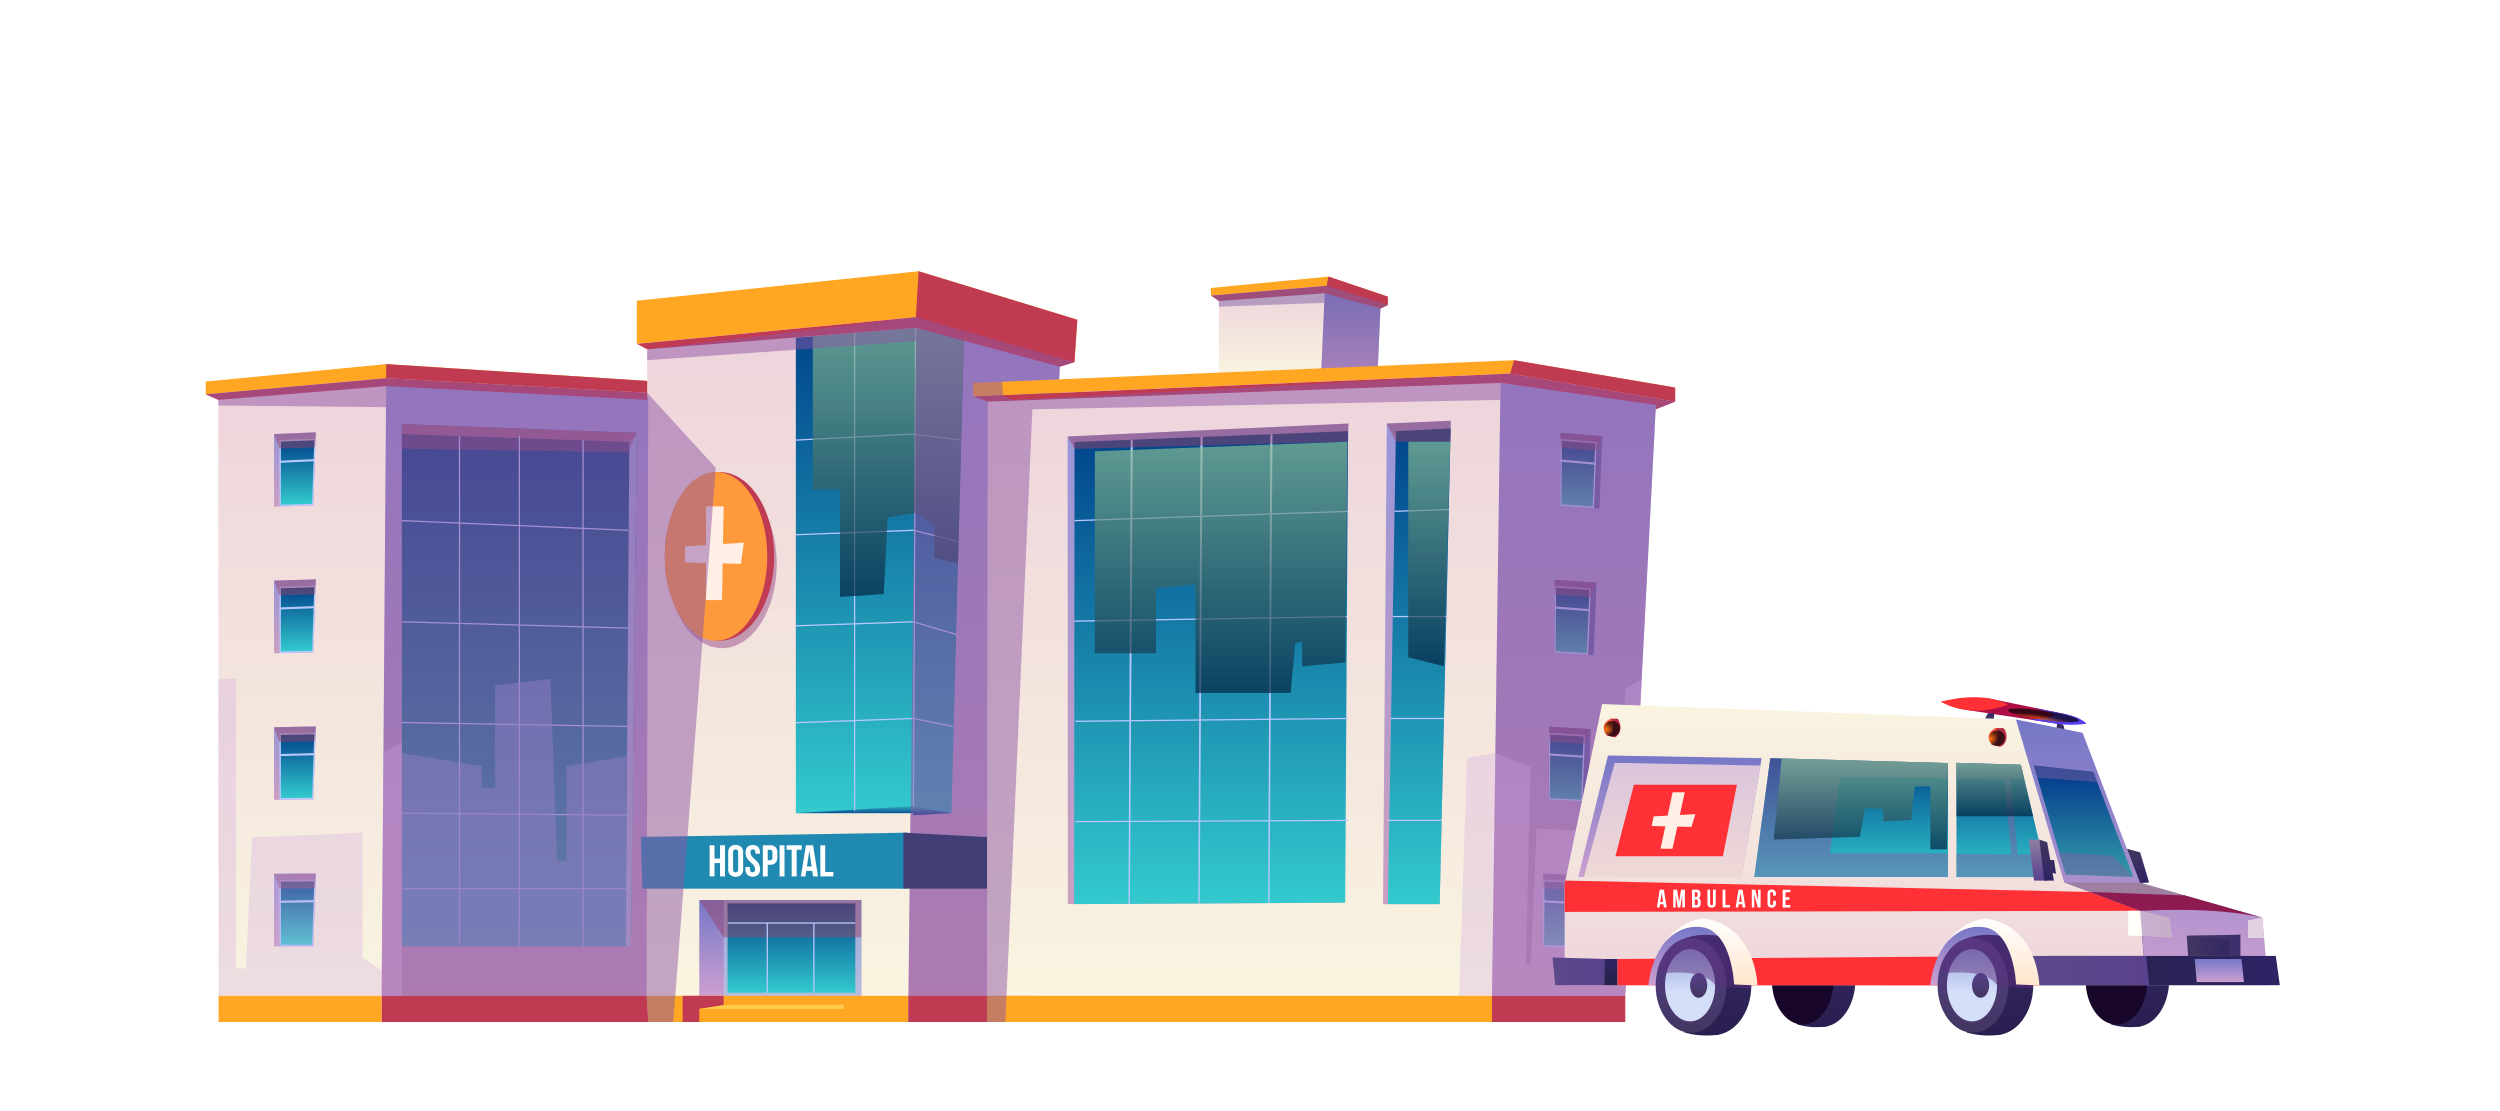 <svg xmlns="http://www.w3.org/2000/svg" xmlns:xlink="http://www.w3.org/1999/xlink" width="900" height="400" viewBox="0 0 900 400"><defs><linearGradient id="a" x1="457.85" y1="134.98" x2="457.85" y2="104.83" gradientUnits="userSpaceOnUse"><stop offset="0" stop-color="#f9f4e0"/><stop offset="1" stop-color="#eed4dc"/></linearGradient><linearGradient id="b" x1="486.3" y1="133.43" x2="486.3" y2="104.83" gradientUnits="userSpaceOnUse"><stop offset="0" stop-color="#cc9fd1"/><stop offset="1" stop-color="#7577c7"/></linearGradient><linearGradient id="c" x1="281.24" y1="358.49" x2="281.24" y2="118.02" xlink:href="#a"/><linearGradient id="d" x1="354.28" y1="358.49" x2="354.28" y2="118.02" gradientUnits="userSpaceOnUse"><stop offset="0" stop-color="#cc9fc0"/><stop offset="1" stop-color="#9895d8"/></linearGradient><linearGradient id="e" x1="447.74" y1="358.49" x2="447.74" y2="137.84" xlink:href="#a"/><linearGradient id="f" x1="566.64" y1="358.49" x2="566.64" y2="137.84" xlink:href="#d"/><linearGradient id="g" x1="108.81" y1="358.49" x2="108.81" y2="137.84" xlink:href="#a"/><linearGradient id="h" x1="185.37" y1="358.49" x2="185.37" y2="137.84" xlink:href="#d"/><linearGradient id="i" x1="280.9" y1="358.49" x2="280.9" y2="324.02" xlink:href="#b"/><linearGradient id="j" x1="285.28" y1="358.49" x2="285.28" y2="324.02" gradientUnits="userSpaceOnUse"><stop offset="0" stop-color="#b6bfde"/><stop offset="1" stop-color="#99a4da"/></linearGradient><linearGradient id="k" x1="284.92" y1="357.4" x2="284.92" y2="325.23" gradientUnits="userSpaceOnUse"><stop offset="0" stop-color="#33cace"/><stop offset="1" stop-color="#00438b"/></linearGradient><linearGradient id="l" x1="308.11" y1="292.73" x2="308.11" y2="118.02" xlink:href="#k"/><linearGradient id="m" x1="337.86" y1="292.73" x2="337.86" y2="118.02" gradientUnits="userSpaceOnUse"><stop offset="0" stop-color="#33adbd"/><stop offset="1" stop-color="#00398b"/></linearGradient><linearGradient id="n" x1="314.53" y1="293.47" x2="314.53" y2="290.2" gradientUnits="userSpaceOnUse"><stop offset="0" stop-color="#00398b"/><stop offset="1" stop-color="#33adbd"/></linearGradient><linearGradient id="o" x1="106.17" y1="182.4" x2="106.17" y2="155.64" xlink:href="#d"/><linearGradient id="p" x1="107.12" y1="181.73" x2="107.12" y2="158.5" xlink:href="#k"/><linearGradient id="q" x1="106.17" y1="235.17" x2="106.17" y2="208.58" xlink:href="#d"/><linearGradient id="r" x1="107.12" y1="234.52" x2="107.12" y2="211.42" xlink:href="#k"/><linearGradient id="s" x1="106.17" y1="287.94" x2="106.17" y2="261.51" xlink:href="#d"/><linearGradient id="t" x1="107.12" y1="287.32" x2="107.12" y2="264.35" xlink:href="#k"/><linearGradient id="u" x1="106.17" y1="340.71" x2="106.17" y2="314.44" xlink:href="#d"/><linearGradient id="v" x1="107.12" y1="340.12" x2="107.12" y2="317.28" xlink:href="#k"/><linearGradient id="w" x1="829.28" y1="187.55" x2="829.28" y2="164.32" gradientTransform="matrix(-1, -0.04, -0.04, 1, 1403.37, 27.41)" gradientUnits="userSpaceOnUse"><stop offset="0" stop-color="#33a7af"/><stop offset="1" stop-color="#003981"/></linearGradient><linearGradient id="x" x1="829.28" y1="240.35" x2="829.28" y2="217.25" xlink:href="#w"/><linearGradient id="y" x1="829.28" y1="293.15" x2="829.28" y2="270.18" xlink:href="#w"/><linearGradient id="z" x1="829.28" y1="345.95" x2="829.28" y2="323.11" xlink:href="#w"/><linearGradient id="aa" x1="186.97" y1="340.71" x2="186.97" y2="152.68" gradientTransform="matrix(1, 0, 0, 1, 0, 0)" xlink:href="#w"/><linearGradient id="ab" x1="434.87" y1="325.48" x2="434.87" y2="152.48" xlink:href="#d"/><linearGradient id="ac" x1="435.98" y1="325.48" x2="435.98" y2="155.21" xlink:href="#k"/><linearGradient id="ad" x1="510.08" y1="325.48" x2="510.08" y2="151.46" xlink:href="#d"/><linearGradient id="ae" x1="510.93" y1="325.48" x2="510.93" y2="154.22" xlink:href="#k"/><linearGradient id="af" x1="319.8" y1="214.91" x2="319.8" y2="118.02" gradientUnits="userSpaceOnUse"><stop offset="0" stop-color="#001f3d"/><stop offset="1" stop-color="#8bc295"/></linearGradient><linearGradient id="ag" x1="439.62" y1="249.46" x2="439.62" y2="159.02" xlink:href="#af"/><linearGradient id="ah" x1="514.54" y1="239.85" x2="514.54" y2="159.02" xlink:href="#af"/><linearGradient id="ai" x1="186.97" y1="340.71" x2="186.97" y2="152.68" xlink:href="#j"/><linearGradient id="aj" x1="764.81" y1="369.81" x2="764.81" y2="335.61" gradientUnits="userSpaceOnUse"><stop offset="0" stop-color="#2b1e4f"/><stop offset="1" stop-color="#332a66"/></linearGradient><linearGradient id="ak" x1="768.99" y1="369.64" x2="768.99" y2="335.88" xlink:href="#aj"/><linearGradient id="al" x1="651.85" y1="369.81" x2="651.85" y2="335.61" xlink:href="#aj"/><linearGradient id="am" x1="656.03" y1="369.64" x2="656.03" y2="335.88" xlink:href="#aj"/><linearGradient id="an" x1="667.94" y1="354.67" x2="667.94" y2="253.46" gradientUnits="userSpaceOnUse"><stop offset="0" stop-color="#eed4dc"/><stop offset="1" stop-color="#f9f4e0"/></linearGradient><linearGradient id="ao" x1="771.16" y1="354.67" x2="771.16" y2="259.02" xlink:href="#b"/><linearGradient id="ap" x1="720.73" y1="315.74" x2="720.73" y2="274.63" xlink:href="#k"/><linearGradient id="aq" x1="750.11" y1="315.74" x2="750.11" y2="275.59" gradientUnits="userSpaceOnUse"><stop offset="0" stop-color="#339ca9"/><stop offset="1" stop-color="#00338b"/></linearGradient><linearGradient id="ar" x1="666.41" y1="315.73" x2="666.41" y2="272.94" xlink:href="#k"/><linearGradient id="as" x1="734.16" y1="349.4" x2="820.74" y2="349.4" gradientUnits="userSpaceOnUse"><stop offset="0" stop-color="#232248"/><stop offset="1" stop-color="#2f2364"/></linearGradient><linearGradient id="at" x1="730.74" y1="349.4" x2="773.68" y2="349.4" gradientUnits="userSpaceOnUse"><stop offset="0" stop-color="#5b4989"/><stop offset="1" stop-color="#5a418e"/></linearGradient><linearGradient id="au" x1="601.18" y1="315.74" x2="601.18" y2="271.98" xlink:href="#b"/><linearGradient id="av" x1="601.96" y1="315.74" x2="601.96" y2="274.63" gradientUnits="userSpaceOnUse"><stop offset="0" stop-color="#efd9d6"/><stop offset="1" stop-color="#dbc5dc"/></linearGradient><linearGradient id="aw" x1="611.13" y1="354.67" x2="611.13" y2="333.48" xlink:href="#b"/><linearGradient id="ax" x1="612.06" y1="372.82" x2="612.06" y2="336.58" xlink:href="#aj"/><linearGradient id="ay" x1="616.84" y1="372.63" x2="616.84" y2="336.86" xlink:href="#aj"/><linearGradient id="az" x1="608.79" y1="371.8" x2="608.79" y2="337.69" gradientUnits="userSpaceOnUse"><stop offset="0" stop-color="#423661"/><stop offset="1" stop-color="#56408b"/></linearGradient><linearGradient id="ba" x1="608.43" y1="367.71" x2="608.43" y2="341.69" gradientUnits="userSpaceOnUse"><stop offset="0.41" stop-color="#d4def9"/><stop offset="1" stop-color="#98a5de"/></linearGradient><linearGradient id="bb" x1="611.51" y1="359.2" x2="611.51" y2="350.29" xlink:href="#az"/><linearGradient id="bc" x1="615.74" y1="354.75" x2="615.74" y2="330.68" gradientUnits="userSpaceOnUse"><stop offset="0" stop-color="#ffe6cb"/><stop offset="1" stop-color="#fff"/></linearGradient><linearGradient id="bd" x1="712.62" y1="354.67" x2="712.62" y2="333.48" xlink:href="#b"/><linearGradient id="be" x1="713.55" y1="372.82" x2="713.55" y2="336.58" xlink:href="#aj"/><linearGradient id="bf" x1="718.33" y1="372.63" x2="718.33" y2="336.86" xlink:href="#aj"/><linearGradient id="bg" x1="710.28" y1="371.8" x2="710.28" y2="337.69" xlink:href="#az"/><linearGradient id="bh" x1="709.92" y1="367.71" x2="709.92" y2="341.69" xlink:href="#ba"/><linearGradient id="bi" x1="713.01" y1="359.2" x2="713.01" y2="350.29" xlink:href="#az"/><linearGradient id="bj" x1="717.24" y1="354.75" x2="717.24" y2="330.68" xlink:href="#bc"/><linearGradient id="bk" x1="558.9" y1="349.68" x2="577.51" y2="349.68" xlink:href="#at"/><linearGradient id="bl" x1="579.87" y1="354.7" x2="579.87" y2="345.23" xlink:href="#as"/><linearGradient id="bm" x1="798.97" y1="353.55" x2="798.97" y2="345.25" xlink:href="#b"/><linearGradient id="bn" x1="766.17" y1="332.67" x2="781.85" y2="332.67" gradientUnits="userSpaceOnUse"><stop offset="0" stop-color="#fff"/><stop offset="1" stop-color="#fffddf"/></linearGradient><linearGradient id="bo" x1="787.23" y1="340.33" x2="806.51" y2="340.33" gradientUnits="userSpaceOnUse"><stop offset="0" stop-color="#423661"/><stop offset="1" stop-color="#2f2364"/></linearGradient><linearGradient id="bp" x1="669.89" y1="305.77" x2="669.89" y2="273.05" xlink:href="#af"/><linearGradient id="bq" x1="718.13" y1="293.86" x2="718.13" y2="274.63" xlink:href="#af"/><radialGradient id="br" cx="767.02" cy="272.02" r="4.64" gradientTransform="matrix(2.75, 0.4, -0.05, 0.35, -1361.61, -143.11)" gradientUnits="userSpaceOnUse"><stop offset="0" stop-color="#ff6500"/><stop offset="1"/></radialGradient><linearGradient id="bs" x1="716.28" y1="258.72" x2="716.28" y2="256.76" xlink:href="#bo"/><linearGradient id="bt" x1="741.81" y1="262.53" x2="741.81" y2="260.58" xlink:href="#bo"/><linearGradient id="bu" x1="736.78" y1="312.1" x2="740.15" y2="312.1" xlink:href="#bo"/><linearGradient id="bv" x1="733.73" y1="317.01" x2="733.73" y2="302.25" gradientUnits="userSpaceOnUse"><stop offset="0" stop-color="#5a418e"/><stop offset="1" stop-color="#8e7fa1"/></linearGradient><linearGradient id="bw" x1="736.78" y1="317.01" x2="736.78" y2="302.25" gradientUnits="userSpaceOnUse"><stop offset="0" stop-color="#2f2364"/><stop offset="1" stop-color="#423661"/></linearGradient><linearGradient id="bx" x1="769.68" y1="317.88" x2="769.68" y2="305.55" xlink:href="#bw"/><radialGradient id="by" cx="710.32" cy="339.13" r="1.1" gradientTransform="matrix(2.5, 0.36, -0.33, 2.31, -1085.72, -776.48)" gradientUnits="userSpaceOnUse"><stop offset="0" stop-color="#ff8600"/><stop offset="1"/></radialGradient><radialGradient id="bz" cx="764.72" cy="332.07" r="1.1" xlink:href="#by"/></defs><g style="isolation:isolate"><rect width="900" height="400" style="fill:#fff"/><polygon points="438.79 134.98 438.79 107.77 476.92 104.83 475.73 133.43 438.79 134.98" style="fill-rule:evenodd;fill:url(#a)"/><polygon points="476.92 104.83 496.95 111.11 496.02 132.58 475.66 133.43 476.92 104.83" style="fill-rule:evenodd;fill:url(#b)"/><polygon points="435.86 103.67 435.96 106.4 477.61 102.88 499.63 109.82 499.63 106.79 478.22 99.57 435.86 103.67" style="fill:#ffa623;fill-rule:evenodd"/><polygon points="435.96 106.4 438.79 108.35 476.92 105.56 496.95 111.11 499.63 109.82 499.63 106.79 478.22 99.57 477.61 102.88 435.96 106.4" style="fill:#c03a52;fill-rule:evenodd"/><polygon points="435.96 106.4 438.79 108.35 438.79 110.4 476.76 109.02 475.66 133.43 496.02 132.58 496.95 111.11 499.63 109.82 477.61 102.88 435.96 106.4" style="fill:#7f63a4;fill-rule:evenodd;opacity:0.5;mix-blend-mode:multiply"/><polygon points="232.77 358.49 232.99 125.76 329.71 118.02 326.99 358.49 232.77 358.49" style="fill-rule:evenodd;fill:url(#c)"/><polygon points="329.71 118.02 381.57 130.12 372.45 358.49 326.99 358.49 329.71 118.02" style="fill-rule:evenodd;fill:url(#d)"/><polygon points="355.58 142.73 355.31 358.49 537.12 358.49 540.18 137.84 355.58 142.73" style="fill-rule:evenodd;fill:url(#e)"/><polygon points="540.18 137.84 596.16 145.02 585.1 358.49 537.12 358.49 540.18 137.84" style="fill-rule:evenodd;fill:url(#f)"/><polygon points="137.36 358.49 139.03 137.84 78.6 142.97 78.69 358.49 137.36 358.49" style="fill-rule:evenodd;fill:url(#g)"/><polygon points="139.03 137.84 233.38 143.07 232.77 358.49 137.36 358.49 139.03 137.84" style="fill-rule:evenodd;fill:url(#h)"/><rect x="251.74" y="324.02" width="58.32" height="34.47" style="fill:url(#i)"/><rect x="260.52" y="324.02" width="49.54" height="34.47" style="fill:url(#j)"/><rect x="261.93" y="325.23" width="45.98" height="32.16" style="fill:url(#k)"/><polygon points="286.51 292.73 286.51 121.56 329.71 118.02 328.74 292.73 286.51 292.73" style="fill-rule:evenodd;fill:url(#l)"/><polygon points="329.71 118.02 346.99 122.05 342.54 292.73 328.74 292.73 329.71 118.02" style="fill-rule:evenodd;fill:url(#m)"/><polygon points="286.51 292.73 328.78 290.2 342.54 292.73 328.74 293.47 328.74 292.73 286.51 292.73" style="fill-rule:evenodd;fill:url(#n)"/><polygon points="98.65 156.26 98.65 182.4 112.8 181.94 113.7 155.64 98.65 156.26" style="fill-rule:evenodd;fill:url(#o)"/><polygon points="100.61 182.34 100.62 158.41 113.62 157.88 112.8 181.94 100.61 182.34" style="fill:#b8c8fe;fill-rule:evenodd"/><polygon points="101.11 181.73 101.12 158.98 113.13 158.5 112.37 181.36 101.11 181.73" style="fill-rule:evenodd;fill:url(#p)"/><polygon points="100.62 165.88 113.39 165.25 113.39 166.03 100.62 166.63 100.62 165.88" style="fill:#b8c8fe;fill-rule:evenodd"/><polygon points="98.65 156.26 100.62 161.54 113.4 161.04 113.7 155.64 98.65 156.26" style="fill:#97456b;fill-rule:evenodd;opacity:0.5;mix-blend-mode:multiply"/><polygon points="98.65 209.03 98.65 235.17 112.8 234.87 113.7 208.58 98.65 209.03" style="fill-rule:evenodd;fill:url(#q)"/><polygon points="100.61 235.13 100.62 211.2 113.62 210.81 112.8 234.87 100.61 235.13" style="fill:#b8c8fe;fill-rule:evenodd"/><polygon points="101.11 234.52 101.12 211.78 113.13 211.43 112.37 234.28 101.11 234.52" style="fill-rule:evenodd;fill:url(#r)"/><polygon points="100.62 218.67 113.39 218.18 113.39 218.96 100.62 219.42 100.62 218.67" style="fill:#b8c8fe;fill-rule:evenodd"/><polygon points="98.65 209.03 100.62 214.34 113.4 213.97 113.7 208.58 98.65 209.03" style="fill:#97456b;fill-rule:evenodd;opacity:0.5;mix-blend-mode:multiply"/><polygon points="98.65 261.8 98.65 287.94 112.8 287.79 113.7 261.51 98.65 261.8" style="fill-rule:evenodd;fill:url(#s)"/><polygon points="100.61 287.92 100.62 263.99 113.62 263.75 112.8 287.79 100.61 287.92" style="fill:#b8c8fe;fill-rule:evenodd"/><polygon points="101.11 287.32 101.12 264.57 113.13 264.35 112.37 287.2 101.11 287.32" style="fill-rule:evenodd;fill:url(#t)"/><polygon points="100.62 271.46 113.39 271.11 113.39 271.89 100.62 272.21 100.62 271.46" style="fill:#b8c8fe;fill-rule:evenodd"/><polygon points="98.65 261.8 100.62 267.13 113.4 266.9 113.7 261.51 98.65 261.8" style="fill:#97456b;fill-rule:evenodd;opacity:0.5;mix-blend-mode:multiply"/><polygon points="98.65 314.57 98.65 340.71 112.8 340.71 113.7 314.44 98.65 314.57" style="fill-rule:evenodd;fill:url(#u)"/><polygon points="100.61 340.71 100.62 316.78 113.62 316.68 112.8 340.71 100.61 340.71" style="fill:#b8c8fe;fill-rule:evenodd"/><polygon points="101.11 340.12 101.12 317.37 113.13 317.28 112.37 340.12 101.11 340.12" style="fill-rule:evenodd;fill:url(#v)"/><polygon points="100.62 324.25 113.39 324.04 113.39 324.82 100.62 325 100.62 324.25" style="fill:#b8c8fe;fill-rule:evenodd"/><polygon points="98.65 314.57 100.62 319.92 113.4 319.83 113.7 314.44 98.65 314.57" style="fill:#97456b;fill-rule:evenodd;opacity:0.5;mix-blend-mode:multiply"/><polygon points="576.83 157.02 575.8 183.14 561.68 182.13 561.81 155.81 576.83 157.02" style="fill:#635ea7;fill-rule:evenodd"/><polygon points="573.84 183 574.77 159.09 561.8 158.05 561.68 182.13 573.84 183" style="fill:#b8c8fe;fill-rule:evenodd"/><polygon points="573.37 182.37 574.26 159.64 562.27 158.69 562.13 181.56 573.37 182.37" style="fill-rule:evenodd;fill:url(#w)"/><polygon points="574.48 166.56 561.75 165.42 561.72 166.21 574.45 167.31 574.48 166.56" style="fill:#b8c8fe;fill-rule:evenodd"/><polygon points="576.83 157.02 574.65 162.22 561.9 161.22 561.81 155.81 576.83 157.02" style="fill:#97456b;fill-rule:evenodd;opacity:0.5;mix-blend-mode:multiply"/><polygon points="574.75 209.75 573.72 235.87 559.59 235.01 559.73 208.71 574.75 209.75" style="fill:#635ea7;fill-rule:evenodd"/><polygon points="571.76 235.75 572.69 211.84 559.72 210.94 559.59 235.01 571.76 235.75" style="fill:#b8c8fe;fill-rule:evenodd"/><polygon points="571.29 235.13 572.18 212.4 560.19 211.57 560.05 234.44 571.29 235.13" style="fill-rule:evenodd;fill:url(#x)"/><polygon points="572.4 219.31 559.66 218.31 559.63 219.1 572.37 220.06 572.4 219.31" style="fill:#b8c8fe;fill-rule:evenodd"/><polygon points="574.75 209.75 572.57 214.97 559.82 214.11 559.73 208.71 574.75 209.75" style="fill:#97456b;fill-rule:evenodd;opacity:0.5;mix-blend-mode:multiply"/><polygon points="572.67 262.48 571.64 288.6 557.51 287.89 557.64 261.6 572.67 262.48" style="fill:#635ea7;fill-rule:evenodd"/><polygon points="569.68 288.5 570.61 264.59 557.63 263.83 557.51 287.89 569.68 288.5" style="fill:#b8c8fe;fill-rule:evenodd"/><polygon points="569.21 287.89 570.1 265.16 558.1 264.46 557.96 287.32 569.21 287.89" style="fill-rule:evenodd;fill:url(#y)"/><polygon points="570.32 272.06 557.58 271.2 557.55 271.99 570.29 272.81 570.32 272.06" style="fill:#b8c8fe;fill-rule:evenodd"/><polygon points="572.67 262.48 570.49 267.73 557.73 267 557.64 261.6 572.67 262.48" style="fill:#97456b;fill-rule:evenodd;opacity:0.5;mix-blend-mode:multiply"/><polygon points="570.59 315.21 569.56 341.33 555.42 340.78 555.56 314.49 570.59 315.21" style="fill:#635ea7;fill-rule:evenodd"/><polygon points="567.6 341.26 568.53 317.34 555.55 316.73 555.42 340.78 567.6 341.26" style="fill:#b8c8fe;fill-rule:evenodd"/><polygon points="567.13 340.64 568.02 317.91 556.02 317.35 555.88 340.2 567.13 340.64" style="fill-rule:evenodd;fill:url(#z)"/><polygon points="568.24 324.81 555.49 324.09 555.46 324.88 568.21 325.56 568.24 324.81" style="fill:#b8c8fe;fill-rule:evenodd"/><polygon points="570.59 315.21 568.41 320.48 555.64 319.89 555.56 314.49 570.59 315.21" style="fill:#97456b;fill-rule:evenodd;opacity:0.5;mix-blend-mode:multiply"/><polygon points="144.67 152.68 229.26 155.87 227.13 340.71 144.67 340.71 144.67 152.68" style="fill-rule:evenodd;fill:url(#aa)"/><polygon points="384.43 325.48 384.33 157.13 485.42 152.48 483.22 324.96 384.43 325.48" style="fill-rule:evenodd;fill:url(#ab)"/><polygon points="386.68 325.48 386.83 159.11 485.28 155.21 484.27 324.95 386.68 325.48" style="fill-rule:evenodd;fill:url(#ac)"/><polygon points="407.04 158.34 406.25 325.38 406.76 325.34 407.82 158.31 407.04 158.34" style="fill:#b8c8fe;fill-rule:evenodd"/><polygon points="432.17 157.2 431.39 325.24 431.89 325.19 432.96 157.17 432.17 157.2" style="fill:#b8c8fe;fill-rule:evenodd"/><polygon points="457.31 156.27 456.53 325.1 457.03 325.06 458.09 156.24 457.31 156.27" style="fill:#b8c8fe;fill-rule:evenodd"/><polygon points="384.33 157.13 386.83 161.58 485.09 159.03 485.42 152.48 384.33 157.13" style="fill:#97456b;fill-rule:evenodd;opacity:0.5;mix-blend-mode:multiply"/><rect x="386.77" y="185.52" width="98.36" height="0.46" transform="translate(-6.07 14.95) rotate(-1.95)" style="fill:#b8c8fe"/><rect x="386.8" y="222.53" width="98.12" height="0.46" transform="translate(-3.72 7.44) rotate(-0.97)" style="fill:#b8c8fe"/><rect x="387.11" y="258.94" width="98.11" height="0.46" transform="translate(-2.68 4.57) rotate(-0.6)" style="fill:#b8c8fe"/><rect x="387.11" y="295.35" width="98.11" height="0.46" transform="translate(-1.28 1.9) rotate(-0.25)" style="fill:#b8c8fe"/><polygon points="497.89 325.48 499.25 152.48 522.28 151.46 518.29 325.48 497.89 325.48" style="fill-rule:evenodd;fill:url(#ad)"/><polygon points="499.63 325.48 502.54 155.2 522.22 154.22 518.29 325.48 499.63 325.48" style="fill-rule:evenodd;fill:url(#ae)"/><polygon points="502.06 184.3 502.04 183.84 521.52 183.22 521.54 183.68 502.06 184.3" style="fill:#b8c8fe"/><rect x="501.4" y="221.73" width="19.26" height="0.46" style="fill:#b8c8fe"/><rect x="500.77" y="258.43" width="19.05" height="0.46" style="fill:#b8c8fe"/><rect x="499.63" y="295.12" width="19.34" height="0.46" style="fill:#b8c8fe"/><polygon points="499.25 152.48 502.47 159.02 522.11 159.02 522.28 151.46 499.25 152.48" style="fill:#97456b;fill-rule:evenodd;opacity:0.5;mix-blend-mode:multiply"/><rect x="307.42" y="119.79" width="0.46" height="172.05" style="fill:#b8c8fe"/><polygon points="286.52 158.67 286.5 158.21 328.49 156.03 346 158.21 345.95 158.67 328.48 156.49 286.52 158.67" style="fill:#b8c8fe"/><polygon points="345.03 195.15 328.77 191.13 286.52 192.74 286.5 192.28 328.81 190.67 345.14 194.7 345.03 195.15" style="fill:#b8c8fe"/><polygon points="344.15 228.62 328.71 224.08 286.52 225.53 286.5 225.07 328.77 223.62 328.8 223.63 344.28 228.18 344.15 228.62" style="fill:#b8c8fe"/><polygon points="343.14 261.76 328.75 258.88 286.52 260.39 286.5 259.93 328.78 258.43 343.23 261.31 343.14 261.76" style="fill:#b8c8fe"/><rect x="243.15" y="203.88" width="172.19" height="0.46" transform="translate(123.7 532.46) rotate(-89.75)" style="fill:#b8c8fe"/><polygon points="292.61 121.06 292.61 176.22 302.41 176.22 302.41 214.91 318.16 213.84 319.53 186.31 329.34 184.67 336.35 188.76 336.35 200.84 344.88 202.84 346.99 122.05 329.71 118.02 292.61 121.06" style="fill-rule:evenodd;opacity:0.68;mix-blend-mode:screen;fill:url(#af)"/><polygon points="394.14 162.47 394.14 235.17 416.16 235.17 416.16 211.81 430.38 210.32 430.38 249.46 464.62 249.46 466.31 231.42 468.75 231.11 468.75 239.85 484.32 238.47 485.09 159.02 394.14 162.47" style="fill-rule:evenodd;opacity:0.68;mix-blend-mode:screen;fill:url(#ag)"/><polygon points="506.97 236.63 519.82 239.85 522.11 159.02 506.97 159.02 506.97 236.63" style="fill-rule:evenodd;opacity:0.68;mix-blend-mode:screen;fill:url(#ah)"/><polygon points="251.74 324.02 260.51 337.43 310.05 337.43 310.05 324.02 251.74 324.02" style="fill:#97456b;fill-rule:evenodd;opacity:0.5;mix-blend-mode:multiply"/><polygon points="350.34 137.84 350.34 142.74 543.67 134.49 603.06 144.58 603.06 139.53 545.04 129.67 350.34 137.84" style="fill:#ffa623;fill-rule:evenodd"/><polygon points="603.06 144.58 596.04 147.35 596.04 145.78 540.18 137.84 355.57 144.58 350.34 142.74 543.67 134.49 603.06 144.58" style="fill:#c03a52;fill-rule:evenodd"/><polygon points="543.67 134.49 545.04 129.67 603.06 139.53 603.06 144.58 543.67 134.49" style="fill:#c03a52;fill-rule:evenodd"/><polygon points="231.26 319.92 230.69 301.29 326.71 299.76 326 319.92 231.26 319.92" style="fill:#1f89b1;fill-rule:evenodd"/><path d="M257.22,315.51h-1.76V304.3h1.76v4.8h2v-4.8H261v11.21h-1.79v-4.8h-2Z" style="fill:#fff"/><path d="M262.15,307a2.93,2.93,0,0,1,.69-2.09,3.06,3.06,0,0,1,4,0,2.93,2.93,0,0,1,.69,2.09v5.83a2.93,2.93,0,0,1-.69,2.09,3.06,3.06,0,0,1-4,0,2.93,2.93,0,0,1-.69-2.09Zm1.76,5.94a1.18,1.18,0,0,0,.25.86.9.9,0,0,0,.66.25.94.94,0,0,0,.67-.25,1.23,1.23,0,0,0,.25-.86v-6.05a1.23,1.23,0,0,0-.25-.86.94.94,0,0,0-.67-.25.9.9,0,0,0-.66.25,1.18,1.18,0,0,0-.25.86Z" style="fill:#fff"/><path d="M268.41,307a3.06,3.06,0,0,1,.65-2.09,3,3,0,0,1,3.89,0,3.06,3.06,0,0,1,.65,2.09v.35h-1.67v-.46a1.28,1.28,0,0,0-.23-.86.86.86,0,0,0-.65-.25.87.87,0,0,0-.65.25,1.28,1.28,0,0,0-.23.86,2,2,0,0,0,.26,1,4.1,4.1,0,0,0,.64.83c.25.26.53.52.82.78a7.51,7.51,0,0,1,.83.86,4.46,4.46,0,0,1,.64,1.06,3.49,3.49,0,0,1,.25,1.39,3,3,0,0,1-.66,2.09,3,3,0,0,1-3.92,0,3,3,0,0,1-.67-2.09v-.69H270v.8a1.18,1.18,0,0,0,.24.85.93.93,0,0,0,.67.24.89.89,0,0,0,.66-.24,1.14,1.14,0,0,0,.25-.85,2,2,0,0,0-.25-1,4.25,4.25,0,0,0-.64-.84c-.26-.26-.54-.52-.83-.78a7.43,7.43,0,0,1-.82-.86,4.16,4.16,0,0,1-.64-1.06A3.32,3.32,0,0,1,268.41,307Z" style="fill:#fff"/><path d="M277.22,304.3a2.58,2.58,0,0,1,2,.7,2.92,2.92,0,0,1,.65,2.07v1.46a2.9,2.9,0,0,1-.65,2.06,2.55,2.55,0,0,1-2,.71h-.84v4.21h-1.76V304.3Zm-.84,1.6v3.8h.84a.88.88,0,0,0,.64-.23,1.16,1.16,0,0,0,.22-.83V307a1.16,1.16,0,0,0-.22-.83.88.88,0,0,0-.64-.23Z" style="fill:#fff"/><path d="M280.66,304.3h1.76v11.21h-1.76Z" style="fill:#fff"/><path d="M283.19,304.3h5.44v1.6h-1.84v9.61H285V305.9h-1.84Z" style="fill:#fff"/><path d="M294.5,315.51h-1.78l-.31-2h-2.16l-.3,2h-1.62l1.79-11.21h2.58Zm-4-3.55h1.69l-.85-5.67Z" style="fill:#fff"/><path d="M295.31,304.3h1.76v9.61H300v1.6h-4.66Z" style="fill:#fff"/><polygon points="227.13 340.71 225.24 340.71 226.56 159.07 144.67 156.24 144.67 152.68 229.26 155.87 227.13 340.71" style="fill-rule:evenodd;fill:url(#ai)"/><polygon points="229.26 155.87 226.56 159.07 144.67 156.24 144.67 152.68 229.26 155.87" style="fill:#97456b;fill-rule:evenodd;opacity:0.5;mix-blend-mode:multiply"/><polygon points="229.26 155.87 226.16 162.81 144.67 161.54 144.67 152.68 229.26 155.87" style="fill:#97456b;fill-rule:evenodd;opacity:0.5;mix-blend-mode:multiply"/><rect x="165.19" y="157.03" width="0.46" height="183.09" style="fill:#b8c8fe"/><rect x="186.74" y="156.99" width="0.46" height="183.51" style="fill:#b8c8fe"/><rect x="209.67" y="158.5" width="0.46" height="182.22" style="fill:#b8c8fe"/><rect x="185.14" y="148.42" width="0.46" height="81.48" transform="translate(-11.54 366.28) rotate(-87.55)" style="fill:#b8c8fe"/><rect x="185.14" y="184.27" width="0.46" height="81.43" transform="translate(-44.71 404) rotate(-88.4)" style="fill:#b8c8fe"/><rect x="185.01" y="220.22" width="0.46" height="81.16" transform="translate(-78.75 441.48) rotate(-89)" style="fill:#b8c8fe"/><rect x="184.9" y="252.64" width="0.46" height="80.92" transform="translate(-109.67 475.51) rotate(-89.47)" style="fill:#b8c8fe"/><rect x="144.67" y="319.69" width="80.72" height="0.46" style="fill:#b8c8fe"/><ellipse cx="259.93" cy="202.98" rx="19.7" ry="30.36" style="fill:#974d89;opacity:0.5;mix-blend-mode:multiply"/><ellipse cx="259.01" cy="200.29" rx="19.7" ry="30.36" style="fill:#c03a52"/><ellipse cx="257.76" cy="200.29" rx="18.45" ry="30.36" style="fill:#ff9a3c"/><polygon points="254.17 216.03 259.93 216.03 260.51 182.27 254.17 182.27 254.17 216.03" style="fill:#ffefe4;fill-rule:evenodd"/><polygon points="246.59 196.7 246.59 202.49 266.73 202.98 267.77 195.35 246.59 196.7" style="fill:#ffefe4;fill-rule:evenodd"/><polygon points="144.67 271.11 173.37 275.84 173.37 283.55 178.26 283.55 178.26 246.7 198.14 244.41 200.59 309.84 203.95 309.84 203.95 275.83 225.58 272.21 225.24 340.71 144.67 340.71 144.67 271.11" style="fill:#97a4e5;fill-rule:evenodd;opacity:0.5;mix-blend-mode:multiply"/><polygon points="386.8 130.37 329.71 114.16 229.26 123.78 229.26 108.24 330.69 97.65 387.84 115.11 386.8 130.37" style="fill:#ffa623;fill-rule:evenodd"/><polygon points="229.26 123.78 232.99 125.76 329.71 118.02 381.57 132.01 386.8 130.37 387.84 115.11 330.69 97.65 329.71 114.16 229.26 123.78" style="fill:#c03a52;fill-rule:evenodd"/><polygon points="74.05 137.36 74.05 141.96 139.03 136.15 232.98 141.36 232.97 137.13 139.03 131.08 74.05 137.36" style="fill:#ffa623;fill-rule:evenodd"/><polygon points="74.05 141.96 78.6 143.96 139.03 138.99 232.98 143.96 232.98 141.36 139.03 136.15 74.05 141.96" style="fill:#c03a52;fill-rule:evenodd"/><rect x="355.31" y="358.49" width="181.81" height="9.43" style="fill:#ffa623"/><polygon points="139.03 131.08 139.03 136.15 232.98 141.36 232.97 137.13 139.03 131.08" style="fill:#c03a52;fill-rule:evenodd"/><polygon points="326.99 358.49 232.77 358.49 233.38 367.93 326.99 367.93 326.99 358.49" style="fill:#ffa623;fill-rule:evenodd"/><polygon points="232.99 125.76 232.99 129.67 329.71 122.85 326.99 367.93 355.31 367.93 361.94 367.93 371.66 147.35 540.09 143.96 537.12 358.49 585.1 358.49 596.04 147.35 603.06 144.58 543.67 134.49 364.91 143.96 361.19 142.71 360.71 137.41 381.31 136.54 381.57 132.01 386.8 130.37 329.71 114.16 232.99 125.76" style="fill:#8e57a4;fill-rule:evenodd;opacity:0.5;mix-blend-mode:multiply"/><polygon points="139.03 136.15 74.05 141.96 78.6 143.96 78.6 145.97 138.96 146.59 137.36 367.93 242.36 367.93 257.68 168.42 232.98 141.36 139.03 136.15" style="fill:#8e57a4;fill-rule:evenodd;opacity:0.5;mix-blend-mode:multiply"/><polygon points="325.23 299.76 355.31 301.35 355.31 319.92 325.23 319.92 325.23 299.76" style="fill:#403e75;fill-rule:evenodd"/><rect x="537.12" y="358.49" width="47.98" height="9.43" style="fill:#c03a52"/><rect x="326.99" y="358.49" width="28.32" height="9.43" style="fill:#c03a52"/><polygon points="232.77 358.49 137.36 358.49 137.36 367.93 233.38 367.93 232.77 358.49" style="fill:#c03a52;fill-rule:evenodd"/><rect x="78.69" y="358.49" width="58.66" height="9.43" style="fill:#ffa623"/><polygon points="245.74 367.93 245.74 358.49 260.52 358.49 260.52 361.85 251.74 363.21 251.74 367.93 245.74 367.93" style="fill:#c03a52;fill-rule:evenodd"/><polygon points="251.74 363.21 303.7 363.21 303.7 361.66 260.52 361.85 251.74 363.21" style="fill:#ffce4d;fill-rule:evenodd"/><rect x="261.93" y="332.06" width="45.98" height="0.46" style="fill:#b8c8fe"/><rect x="276" y="332.29" width="0.46" height="25.11" style="fill:#b8c8fe"/><rect x="292.76" y="332.29" width="0.46" height="25.11" style="fill:#b8c8fe"/><polygon points="525.28 358.49 528.16 272.81 538.33 271.2 551.01 276.17 549.33 347.05 551.01 347.53 553.18 298.23 580.59 299.76 579.39 327.91 581.88 327.91 585.1 248.17 591.01 244.41 585.1 358.49 525.28 358.49" style="fill:#d1a4e1;fill-rule:evenodd;opacity:0.3;mix-blend-mode:multiply"/><polygon points="78.69 358.49 78.6 244.41 84.99 244.41 84.99 348.65 88.52 348.65 90.76 301.45 130.53 299.76 130.53 344.85 137.36 349.29 138.02 271.11 144.67 267.13 144.67 358.49 78.69 358.49" style="fill:#d1a4e1;fill-rule:evenodd;opacity:0.3;mix-blend-mode:multiply"/><path d="M759.92,368.77a23.93,23.93,0,0,0,10.82.68l0-33.39a18.88,18.88,0,0,0-11.92,1.24Z" style="fill-rule:evenodd;fill:url(#aj)"/><ellipse cx="768.99" cy="352.76" rx="11.91" ry="16.88" style="fill:url(#ak)"/><ellipse cx="761.95" cy="352.76" rx="11.14" ry="16.09" style="fill:#18062a"/><path d="M751.46,347.33l2.77,1.22s11.85-1.53,15.29,4.16l3.56.56,7.79.52s.64-13.66-9.14-17.46a17.87,17.87,0,0,0-12.88,1S753.94,338.45,751.46,347.33Z" style="fill:#5c2e7c;fill-rule:evenodd;opacity:0.5;mix-blend-mode:multiply"/><path d="M647,368.77a23.93,23.93,0,0,0,10.82.68l0-33.39a18.87,18.87,0,0,0-11.92,1.24Z" style="fill-rule:evenodd;fill:url(#al)"/><ellipse cx="656.03" cy="352.76" rx="11.91" ry="16.88" style="fill:url(#am)"/><ellipse cx="648.99" cy="352.76" rx="11.14" ry="16.09" style="fill:#18062a"/><path d="M638.51,347.33l2.76,1.22s11.86-1.53,15.29,4.16l3.56.56,7.79.52s.65-13.66-9.14-17.46a17.87,17.87,0,0,0-12.88,1S641,338.45,638.51,347.33Z" style="fill:#5c2e7c;fill-rule:evenodd;opacity:0.5;mix-blend-mode:multiply"/><polygon points="563.27 354.67 563.27 318.25 576.77 253.46 725.72 259.02 743.11 317.71 770.45 327.88 772.6 354.67 563.27 354.67" style="fill-rule:evenodd;fill:url(#an)"/><polygon points="772.6 354.67 816.6 354.67 814.41 330.32 770.35 317.76 749.73 263.81 725.72 259.02 743.11 317.71 770.45 327.88 772.6 354.67" style="fill-rule:evenodd;fill:url(#ao)"/><polygon points="737.12 315.74 727.5 275.3 704.33 274.63 704.33 315.74 737.12 315.74" style="fill-rule:evenodd;fill:url(#ap)"/><polygon points="732.19 275.59 753.6 277.87 768.03 315.74 743.62 314.79 732.19 275.59" style="fill-rule:evenodd;fill:url(#aq)"/><polygon points="701.28 274.71 637.31 272.94 631.54 315.73 701.28 315.73 701.28 274.71" style="fill-rule:evenodd;fill:url(#ar)"/><polygon points="819.29 344.14 737.12 344.14 734.16 354.67 820.74 354.67 819.29 344.14" style="fill-rule:evenodd;fill:url(#as)"/><polygon points="772.6 344.14 773.68 354.67 734.16 354.67 730.74 344.14 772.6 344.14" style="fill-rule:evenodd;fill:url(#at)"/><path d="M770.45,327.88s27.92-1.75,44,2.44l-44.06-12.56-27.24-.05Z" style="fill:#97778b;fill-rule:evenodd;opacity:0.68;mix-blend-mode:screen"/><polygon points="582.24 354.7 582.24 345.23 730.74 344.14 734.16 354.75 582.24 354.7" style="fill:#ff3136;fill-rule:evenodd"/><polygon points="626.97 315.74 568.17 315.74 578.86 271.98 634.18 272.94 626.97 315.74" style="fill-rule:evenodd;fill:url(#au)"/><polygon points="570.17 315.73 581.29 274.63 633.74 275.59 626.97 315.74 570.17 315.73" style="fill-rule:evenodd;fill:url(#av)"/><path d="M593.42,354.67s1.54-19.61,16.5-21.12,18.92,21.12,18.92,21.12Z" style="fill-rule:evenodd;fill:url(#aw)"/><path d="M606.46,371.71a29.5,29.5,0,0,0,12.38.73l0-35.38a23.08,23.08,0,0,0-13.64,1.31Z" style="fill-rule:evenodd;fill:url(#ax)"/><ellipse cx="616.84" cy="354.75" rx="13.63" ry="17.89" style="fill:url(#ay)"/><ellipse cx="608.79" cy="354.75" rx="12.75" ry="17.05" style="fill:url(#az)"/><ellipse cx="608.43" cy="354.7" rx="9.02" ry="13.01" style="fill:url(#ba)"/><path d="M614.6,354.75c0,2.45-1.38,4.45-3.09,4.45s-3.08-2-3.08-4.45,1.38-4.46,3.08-4.46S614.6,352.29,614.6,354.75Z" style="fill-rule:evenodd;fill:url(#bb)"/><path d="M596.78,349l3.17,1.29s13.57-1.63,17.5,4.41l4.07.59,8.92.56s.74-14.49-10.46-18.51a21.94,21.94,0,0,0-14.74,1S599.61,339.58,596.78,349Z" style="fill:#5c2e7c;fill-rule:evenodd;opacity:0.5;mix-blend-mode:multiply"/><path d="M632.66,354.75s-.32-21.13-19-24.07c0,0-8.38,0-14.8,9.24,0,0,5.2-7.72,14.26-6.07,8,1.46,10.64,12.87,11.18,20.56Z" style="fill-rule:evenodd;fill:url(#bc)"/><path d="M694.91,354.67s1.54-19.61,16.5-21.12,18.92,21.12,18.92,21.12Z" style="fill-rule:evenodd;fill:url(#bd)"/><path d="M708,371.71a29.44,29.44,0,0,0,12.37.73l0-35.38a23.08,23.08,0,0,0-13.64,1.31Z" style="fill-rule:evenodd;fill:url(#be)"/><ellipse cx="718.33" cy="354.75" rx="13.63" ry="17.89" style="fill:url(#bf)"/><ellipse cx="710.28" cy="354.75" rx="12.75" ry="17.05" style="fill:url(#bg)"/><ellipse cx="709.92" cy="354.7" rx="9.02" ry="13.01" style="fill:url(#bh)"/><path d="M716.09,354.75c0,2.45-1.38,4.45-3.08,4.45s-3.09-2-3.09-4.45,1.38-4.46,3.09-4.46S716.09,352.29,716.09,354.75Z" style="fill-rule:evenodd;fill:url(#bi)"/><path d="M698.28,349l3.16,1.29s13.57-1.63,17.5,4.41l4.08.59,8.91.56s.74-14.49-10.45-18.51a22,22,0,0,0-14.75,1S701.11,339.58,698.28,349Z" style="fill:#5c2e7c;fill-rule:evenodd;opacity:0.5;mix-blend-mode:multiply"/><path d="M734.16,354.75s-.33-21.13-19-24.07c0,0-8.38,0-14.79,9.24,0,0,5.2-7.72,14.25-6.07,8,1.46,10.65,12.87,11.19,20.56Z" style="fill-rule:evenodd;fill:url(#bj)"/><polygon points="559.87 354.67 558.9 344.69 577.51 345.23 577.51 354.67 559.87 354.67" style="fill-rule:evenodd;fill:url(#bk)"/><polygon points="577.51 345.23 582.24 345.23 582.24 354.7 577.51 354.67 577.51 345.23" style="fill-rule:evenodd;fill:url(#bl)"/><polygon points="790.82 353.55 790.11 345.25 806.93 345.25 807.83 353.55 790.82 353.55" style="fill-rule:evenodd;fill:url(#bm)"/><polygon points="563.27 328.29 770.45 327.88 752.21 321.1 563.53 317.01 563.27 318.25 563.27 328.29" style="fill:#ff3136;fill-rule:evenodd"/><path d="M752.21,321.1l34.24,1.25,28,8s-14.13-4-44-2.44Z" style="fill:#8e1a52;fill-rule:evenodd"/><polygon points="631.54 315.73 637.31 272.94 701.28 274.71 701.28 280.21 662.33 279.61 658.87 307.22 701.28 307.22 701.28 315.73 631.54 315.73" style="fill:#7f63a4;fill-rule:evenodd;opacity:0.5;mix-blend-mode:multiply"/><polygon points="704.33 280.28 721.57 280.73 723.99 307.51 704.33 307.41 704.33 315.74 737.12 315.74 735.16 307.49 726.37 307.61 723.77 280.28 728.69 280.28 727.5 275.3 704.33 274.63 704.33 280.28" style="fill:#7f63a4;fill-rule:evenodd;opacity:0.5;mix-blend-mode:multiply"/><polygon points="733.48 279.99 754.98 281.5 753.6 277.87 732.19 275.59 733.48 279.99" style="fill:#7f63a4;fill-rule:evenodd;opacity:0.5;mix-blend-mode:multiply"/><polygon points="741.3 306.84 760.61 308.13 768.03 315.74 743.62 314.79 741.3 306.84" style="fill:#7f63a4;fill-rule:evenodd;opacity:0.5;mix-blend-mode:multiply"/><polygon points="766.17 327.88 766.17 336.86 771.17 336.86 781.85 337.45 780.89 330.5 770.45 327.88 766.17 327.88" style="fill-rule:evenodd;fill:url(#bn)"/><polygon points="770.45 327.88 771.17 336.86 781.85 337.45 780.89 330.5 770.45 327.88" style="fill:#9063ac;fill-rule:evenodd;opacity:0.5;mix-blend-mode:multiply"/><polygon points="814.41 330.32 809.29 331.36 809.27 337.69 815.07 337.69 814.41 330.32" style="fill:#e2d1df;fill-rule:evenodd"/><polygon points="787.71 344.14 787.23 336.86 806.51 336.51 806.51 344.14 787.71 344.14" style="fill-rule:evenodd;fill:url(#bo)"/><polygon points="787.23 336.86 802.48 338.48 802.48 344.14 806.51 344.14 806.51 336.51 787.23 336.86" style="fill:#4a3b72;fill-rule:evenodd;opacity:0.5;mix-blend-mode:multiply"/><polygon points="641.41 273.05 638.51 302.25 669.54 301.23 671.46 290.98 677.96 291.22 677.96 295.66 688.06 295.18 689.26 283.16 694.91 283.04 694.91 305.77 700.9 305.77 701.28 274.71 641.41 273.05" style="fill-rule:evenodd;opacity:0.68;mix-blend-mode:screen;fill:url(#bp)"/><polygon points="704.33 293.86 731.92 293.86 727.5 275.3 704.33 274.63 704.33 293.86" style="fill-rule:evenodd;opacity:0.68;mix-blend-mode:screen;fill:url(#bq)"/><polygon points="698.75 252.65 715.13 251.27 743.8 257.14 751.07 260.46 740.16 260.46 708.82 255.72 698.75 252.65" style="fill:#ae0e45;fill-rule:evenodd"/><path d="M698.75,252.64s14.07-4.31,24.08,1C722.83,253.62,710.45,259.21,698.75,252.64Z" style="fill:#ff3136;fill-rule:evenodd"/><path d="M731.72,254.75s6.11,1.54,8,2.56c0,0-2.22,1.5-8.86,1.74l8.86,1.41s6.52,1.05,11.38,0c0,0-2.09-2.29-7.27-3.32Z" style="fill:#543ff2;fill-rule:evenodd"/><path d="M748.44,259.38c-.13.9-6,.81-13-.21s-12.65-2.58-12.52-3.48,6-.81,13,.21S748.57,258.48,748.44,259.38Z" style="fill-rule:evenodd;opacity:0.68;mix-blend-mode:screen;fill:url(#br)"/><polygon points="714.63 258.6 715.71 256.76 717.94 256.76 717.82 258.72 714.63 258.6" style="fill-rule:evenodd;fill:url(#bs)"/><polygon points="743.24 262.53 742.74 260.8 740.55 260.58 740.39 261.99 743.09 262.53 743.24 262.53" style="fill-rule:evenodd;fill:url(#bt)"/><polygon points="581.55 308.26 620.24 308.26 625.29 282.5 588.22 282.5 581.55 308.26" style="fill:#ff3136;fill-rule:evenodd"/><polygon points="597.79 305.53 602.11 305.55 606.51 285.21 602.14 285.21 597.79 305.53" style="fill:#ffefe4;fill-rule:evenodd"/><polygon points="595.28 293.89 594.62 297.37 608.91 297.7 610.34 293.1 595.28 293.89" style="fill:#ffefe4;fill-rule:evenodd"/><polygon points="736.78 309.63 739.48 309.63 740.15 314.56 737.66 313.95 736.78 309.63" style="fill-rule:evenodd;fill:url(#bu)"/><polygon points="734.16 302.25 730.34 302.25 732.25 317.01 737.12 317.01 734.16 302.25" style="fill-rule:evenodd;fill:url(#bv)"/><polygon points="734.16 302.25 736.97 303.2 739.41 317.01 735.92 317.01 734.16 302.25" style="fill-rule:evenodd;fill:url(#bw)"/><polygon points="765.68 305.55 770.45 306.84 773.68 317.71 770.77 317.88 770.35 317.76 765.68 305.55" style="fill-rule:evenodd;fill:url(#bx)"/><path d="M579.87,258.72h2.53s2.72,4-.92,6.76l-3.09-.72Z" style="fill:#b82b45;fill-rule:evenodd"/><path d="M579.87,258.72s-4.56,1.74-1.48,6C578.39,264.76,582.66,262.36,579.87,258.72Z" style="fill:#ff5736;fill-rule:evenodd"/><path d="M583.17,262.5a2.8,2.8,0,1,1-2.39-2.94A2.68,2.68,0,0,1,583.17,262.5Z" style="fill-rule:evenodd;opacity:0.68;mix-blend-mode:screen;fill:url(#by)"/><path d="M718.46,262.1H721c1.46.41,2.45,5.34-.92,6.76l-3.09-.72Z" style="fill:#b82b45;fill-rule:evenodd"/><path d="M718.46,262.1s-4.56,1.74-1.48,6C717,268.14,721.25,265.74,718.46,262.1Z" style="fill:#ff5736;fill-rule:evenodd"/><path d="M721.76,265.88a2.8,2.8,0,1,1-2.39-2.94A2.68,2.68,0,0,1,721.76,265.88Z" style="fill-rule:evenodd;opacity:0.68;mix-blend-mode:screen;fill:url(#bz)"/><path d="M600,326.69h-1l-.17-1.16h-1.24l-.17,1.16h-.93l1-6.41H599Zm-2.3-2h1l-.49-3.24Z" style="fill:#fff"/><path d="M604.47,324.83l.69-4.55h1.4v6.41h-.95v-4.6l-.7,4.6H604l-.75-4.53v4.53h-.88v-6.41h1.4Z" style="fill:#fff"/><path d="M610.64,320.28a1.53,1.53,0,0,1,1.15.37,1.54,1.54,0,0,1,.35,1.1V322a1.82,1.82,0,0,1-.16.82,1,1,0,0,1-.49.48,1,1,0,0,1,.58.5,2.08,2.08,0,0,1,.17.87v.52a1.37,1.37,0,0,1-1.53,1.52h-1.59v-6.41Zm-.51.92v1.69h.4a.63.63,0,0,0,.44-.15.67.67,0,0,0,.16-.53v-.35a.85.85,0,0,0-.12-.51.5.5,0,0,0-.39-.15Zm0,2.61v2h.58a.53.53,0,0,0,.39-.14.71.71,0,0,0,.13-.5v-.56a.94.94,0,0,0-.15-.61.65.65,0,0,0-.5-.16Z" style="fill:#fff"/><path d="M615.64,320.28v5a.63.63,0,0,0,.14.48.52.52,0,0,0,.38.14.54.54,0,0,0,.38-.14.67.67,0,0,0,.14-.48v-5h1v4.88a1.7,1.7,0,0,1-.38,1.2,1.73,1.73,0,0,1-2.24,0,1.74,1.74,0,0,1-.38-1.2v-4.88Z" style="fill:#fff"/><path d="M620.15,320.28h1v5.5h1.66v.91h-2.67Z" style="fill:#fff"/><path d="M628.35,326.69h-1l-.17-1.16h-1.24l-.17,1.16h-.92l1-6.41h1.48Zm-2.3-2h1l-.48-3.24Z" style="fill:#fff"/><path d="M631.55,322.05v4.64h-.91v-6.41h1.27l1,3.84v-3.84h.9v6.41h-1Z" style="fill:#fff"/><path d="M639.32,324.3v.85a1.74,1.74,0,0,1-.38,1.2,1.72,1.72,0,0,1-2.25,0,1.74,1.74,0,0,1-.38-1.2v-3.33a1.74,1.74,0,0,1,.38-1.2,1.75,1.75,0,0,1,2.25,0,1.74,1.74,0,0,1,.38,1.2v.62h-1v-.69a.67.67,0,0,0-.14-.49.52.52,0,0,0-.38-.14.54.54,0,0,0-.38.14.72.72,0,0,0-.14.49v3.47a.67.67,0,0,0,.14.48.54.54,0,0,0,.38.14.52.52,0,0,0,.38-.14.63.63,0,0,0,.14-.48v-.92Z" style="fill:#fff"/><path d="M642.77,323h1.38v.92h-1.38v1.88h1.74v.91h-2.75v-6.41h2.75v.92h-1.74Z" style="fill:#fff"/></g></svg>